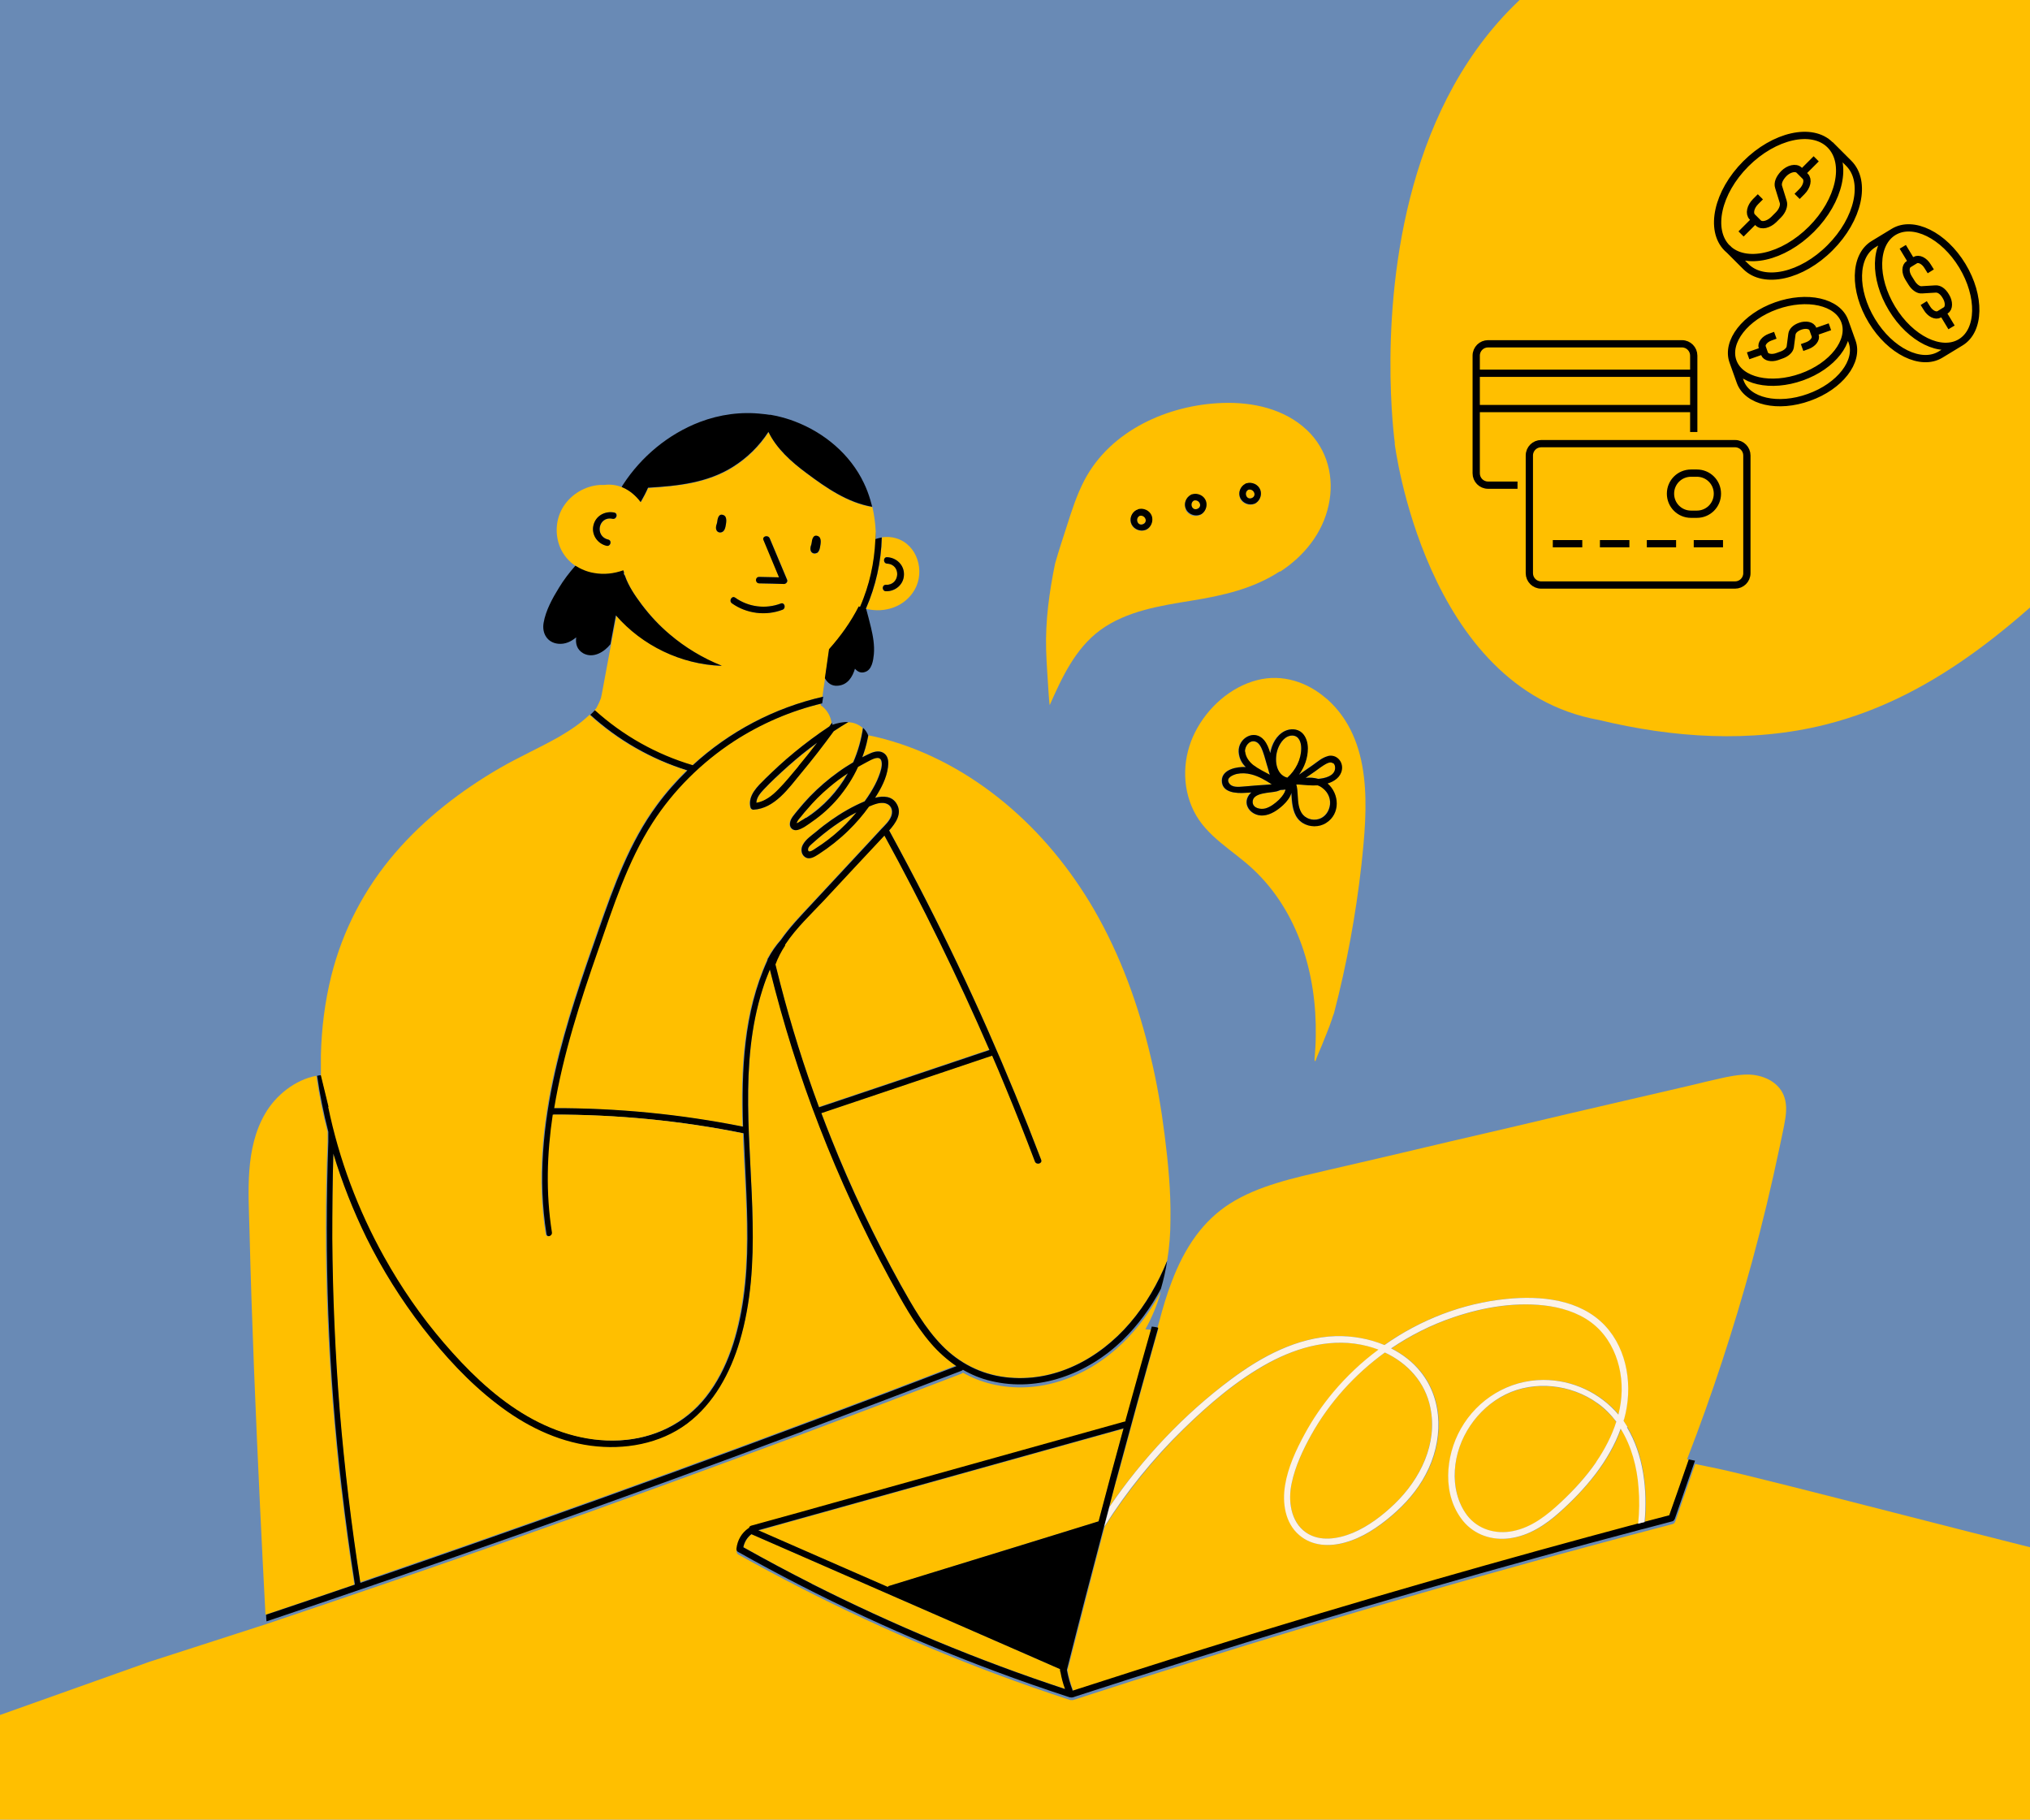 <?xml version="1.0" encoding="UTF-8"?>
<svg id="_레이어_1" data-name="레이어 1" xmlns="http://www.w3.org/2000/svg" xmlns:xlink="http://www.w3.org/1999/xlink" version="1.1" viewBox="0 0 978 876.5">
  <defs>
    <style>
      .cls-1 {
        fill: #fcf2e8;
      }

      .cls-1, .cls-2, .cls-3, .cls-4, .cls-5 {
        stroke-width: 0px;
      }

      .cls-2 {
        fill: #698ab5;
      }

      .cls-6 {
        clip-path: url(#clippath);
      }

      .cls-3, .cls-7 {
        fill: none;
      }

      .cls-4 {
        fill: #ffbf00;
      }

      .cls-5 {
        fill: #000;
      }

      .cls-7 {
        stroke: #000;
        stroke-miterlimit: 10;
        stroke-width: 3.5px;
      }
    </style>
    <clipPath id="clippath">
      <rect class="cls-3" x="0" y="0" width="978" height="876.5"/>
    </clipPath>
  </defs>
  <rect class="cls-2" width="978" height="876.5"/>
  <g class="cls-6">
    <path class="cls-4" d="M672,213.5s-36.9-260.7,196.7-260.7,74.6-4.4,120.1,20.3c0,0,0,0,0,0,120.2,65.3,113.9,196.4,25.3,285.2h0c-38.3,38.3-79.8,77.1-134.9,90.8-35.8,8.9-73.3,6.3-108.9-2.3h0c-84-15.1-98.4-133.3-98.4-133.3"/>
    <path class="cls-7" d="M834.9,174.1l3.5,9.8c3.4,9.5,18.2,12.9,33.1,7.5,14.9-5.3,24.2-17.3,20.8-26.8l-3.5-9.8M868,181.6c-14.9,5.3-29.7,2-33.1-7.5-3.4-9.5,5.9-21.5,20.8-26.8,14.9-5.3,29.7-2,33.1,7.5,3.4,9.5-5.9,21.5-20.8,26.8ZM849.6,168.8l-7.4,2.6M874.2,160l7.4-2.6M855.3,161.5l-2.5.9c-2.7,1-4.4,3.2-3.8,4.9l1.1,3.1c.6,1.7,3.3,2.3,6,1.4l2.5-.9c2.1-.8,3.7-2.3,3.9-3.8l.8-6.1c.2-1.5,1.5-3,4.1-3.9,2.6-.9,5.4-.4,6,1.4l1.1,3.1c.6,1.7-1.1,3.9-3.8,4.9l-2.5.9M912.3,111.7l-9.7,5.9c-9.4,5.7-9.7,22.2-.8,36.9,8.9,14.7,23.7,22,33.1,16.3l9.7-5.9M911.5,148.6c-8.9-14.7-8.6-31.2.8-36.9,9.4-5.7,24.2,1.6,33.1,16.3,8.9,14.7,8.6,31.2-.8,36.9-9.4,5.7-24.2-1.6-33.1-16.3ZM921.1,126.2l-4.4-7.3M935.8,150.4l4.4,7.3M930.2,130.7l-1.5-2.4c-1.6-2.7-4.3-4-6-3l-3.1,1.9c-1.7,1-1.8,4-.1,6.7l1.5,2.4c1.3,2.1,3.3,3.5,4.9,3.3l6.6-.4c1.7-.1,3.5,1,5,3.6,1.6,2.6,1.6,5.7-.1,6.7l-3.1,1.9c-1.7,1-4.4-.3-6-3l-1.5-2.4M832.1,119.4l9,9c8.7,8.7,26.9,4.7,40.6-9.1,13.7-13.7,17.7-31.9,9-40.6l-9-9M872.7,110.4c-13.7,13.7-31.9,17.8-40.6,9.1-8.7-8.7-4.7-26.9,9-40.6s31.9-17.8,40.6-9.1c8.7,8.7,4.7,26.9-9,40.6ZM845.6,105.9l-6.8,6.8M868.2,83.3l6.8-6.8M848.1,94.8l-2.3,2.3c-2.5,2.5-3.2,5.8-1.6,7.4l2.9,2.9c1.6,1.6,4.9.8,7.4-1.6l2.3-2.3c1.9-1.9,2.9-4.5,2.3-6.3l-2.2-7.1c-.6-1.8.2-4.1,2.5-6.5,2.4-2.4,5.8-3.2,7.4-1.6l2.9,2.9c1.6,1.6.9,4.9-1.6,7.4l-2.3,2.3M827.4,237.8c0,5.5-4.4,9.9-9.9,9.9h-2.8c-5.5,0-9.9-4.4-9.9-9.9s4.4-9.9,9.9-9.9h2.8c5.5,0,9.9,4.4,9.9,9.9ZM816,261.9h14.1M793.4,261.9h14.1M770.8,261.9h14.2M748.1,261.9h14.2M742.5,213.7c-3.1,0-5.7,2.5-5.7,5.7v56.7c0,3.1,2.5,5.7,5.7,5.7h93.4c3.1,0,5.7-2.5,5.7-5.7v-56.7c0-3.1-2.5-5.7-5.7-5.7h-93.4ZM816,196.8h-104.7M816,179.8h-104.7M816,208.1v-36.8c0-3.1-2.5-5.7-5.7-5.7h-93.4c-3.1,0-5.7,2.5-5.7,5.7v56.7c0,3.1,2.5,5.7,5.7,5.7h14.2"/>
    <path class="cls-4" d="M426.8,281.7c6.9.2,7.5-9.8.6-10.2-2-.1-2-3.2,0-3.1,4.5.3,8.3,3.8,8.1,8.5-.2,4.7-4.2,8.1-8.7,7.9-2,0-2-3.2,0-3.1M417.2,293.3c0,0,.1,0,.2,0,8.8,2.1,18.5-.9,23.3-9.3,5-8.9,1.3-21.6-8.9-24.7-2.2-.7-4.6-.8-6.9-.5-.3,11.8-2.9,23.4-7.6,34.2,0,0,0,.2-.1.2"/>
    <path class="cls-4" d="M373.6,374.7c-1.9,1.8-3.8,3.7-5.6,5.6-1.7,1.8-3.5,4-3.6,6.5,4.2-.7,7.6-3.5,10.5-6.4,3.5-3.5,6.6-7.4,9.8-11.2,3.1-3.7,6.1-7.5,9-11.3-2.5,1.8-4.9,3.7-7.3,5.6-4.4,3.6-8.7,7.3-12.8,11.3"/>
    <path class="cls-4" d="M415.4,364.7c1.3-.7,2.6-1.3,3.9-1.9,2.2-1,4.9-1.5,6.9.2,1.8,1.6,1.9,4.2,1.6,6.5-.7,5.3-3.3,10.2-6.2,14.7,4-1,8.2-.9,10.5,3.1,2.6,4.6-.6,9.1-3.7,12.6,0,0,0,0,0,.1,6.1,11.2,12.1,22.5,17.9,33.9,20.7,40.5,39.1,82.2,55.3,124.7.7,1.9-2.3,2.7-3,.8-4.5-11.9-9.2-23.8-14.1-35.6-2.1-5.1-4.3-10.3-6.5-15.4-27.4,9.2-54.9,18.5-82.3,27.7,1.5,4.1,3.1,8.1,4.7,12.1,9.7,24.2,20.9,47.8,33.5,70.6,5.7,10.3,11.6,20.9,20,29.3,8.2,8.4,18.7,13.7,30.4,15.2,23.4,2.9,45.1-8.7,60.1-26.1,7.7-8.9,13.4-19.1,17.9-29.9,1.1-6.6,1.6-13.3,1.6-20,.2-13.5-1.1-27.1-2.8-40.5-1.6-12.6-3.7-25.2-6.7-37.6-5.8-24.8-14.6-49.1-27.4-71.2-11.3-19.4-25.7-37-43.1-51.4-16.9-14-36.6-24.9-57.8-30.6-2.5-.7-5.1-1.3-7.7-1.8,0,0,0,0,0-.1,0,.5-.2,1-.3,1.5-.6,3.1-1.5,6.1-2.6,9"/>
    <path class="cls-4" d="M365.3,737.2c10.2,4.5,20.4,8.9,30.6,13.4l31.8,13.9c.2-.2.4-.4.7-.5,7.5-2.3,14.9-4.6,22.4-6.9,26.2-8.1,52.3-16.2,78.5-24.2,4-14.9,8-29.8,12-44.7-12.6,3.5-25.1,7-37.7,10.5-46.1,12.9-92.2,25.7-138.3,38.6"/>
    <path class="cls-4" d="M510.8,804.4c0-.1,0-.3,0-.4-10.7-4.7-21.4-9.3-32-14-38.9-17-77.8-34-116.7-51-2,1.5-3.5,3.8-3.9,6.3,10.9,6.1,21.9,12,33,17.6,39.4,19.9,80.2,36.9,122.1,50.7-1-2.7-1.7-5.4-2.2-8.2-.2-.3-.2-.6-.2-1"/>
    <path class="cls-4" d="M314.1,396.3c-12,18.8-18.9,40.4-26.2,61.3-8.6,24.7-16.9,50.2-21.2,76.2,30.5,0,61.1,3,91,8.9-.9-27.3.3-54.8,11.7-80,0-.1,0-.2.1-.4,0,0,0-.2.1-.3,0,0,0,0,0-.1,0-.1.1-.2.2-.3,1.7-3.2,3.8-6.2,6.2-8.9,0,0,0,0,0,0,4.2-6.1,9.4-11.5,14.4-16.8,9.3-10,18.5-19.9,27.8-29.9,2-2.2,4.1-4.4,6.1-6.6,1.8-1.9,4-3.9,4.9-6.4,1-2.7,0-5.4-3-6.1-2.6-.6-5.4.6-7.7,1.6-3,4.1-6.3,8-10,11.6-4.3,4.2-9.1,8-14.2,11.3-2,1.3-4.5,3-6.8,1.3-1.8-1.4-1.9-4-.8-5.9,1.4-2.5,4.3-4.4,6.5-6.3,2.3-1.9,4.6-3.7,7-5.4,5.1-3.6,10.5-6.7,16.2-9.1,1-1.4,2-2.8,2.9-4.3,1.5-2.4,2.9-5,3.9-7.7.8-2.1,1.9-5.1,1.3-7.4-.8-3.2-5-.5-6.9.4-1.5.7-3,1.5-4.4,2.4-2.6,5.5-5.9,10.6-9.8,15.3-3.6,4.2-7.7,7.9-12.2,11-2.1,1.4-4.7,3.5-7.2,4.1-2.1.5-3.8-.9-3.6-3.1.2-2.4,2.3-4.5,3.7-6.3,1.9-2.4,3.9-4.7,6-6.8,4.1-4.3,8.7-8.2,13.6-11.7,2.3-1.6,4.7-3.2,7.2-4.7,2.3-5.3,3.9-10.9,4.7-16.6-1.3-1.1-2.9-2-4.6-2.4-.8-.2-1.7-.3-2.5-.3-2.4,1.4-4.7,2.9-7,4.4-5,6.9-10.3,13.7-15.8,20.3-5.9,7.1-12.7,16.9-22.8,17.5-.7,0-1.3-.5-1.5-1.1-1.4-5.8,3.5-10.2,7.2-13.9,4.4-4.3,9-8.5,13.7-12.4,5.4-4.5,11.1-8.7,17-12.6.4-.6.9-1.2,1.3-1.8,0-.4-.1-.9-.2-1.3-.7-2.9-2.5-5.6-5-7.3,0-.2,0-.5.1-.7-15,3.5-29.4,9.8-42.4,18.2-15.6,10.2-29.2,23.6-39.3,39.3"/>
    <path class="cls-4" d="M769.5,675.9c-12.6-9-30.2-11-44.2-4.1-13.8,6.7-23.6,21.2-24.4,36.6-.4,7.5,1.3,15.5,5.9,21.6,5.3,6.9,13.8,9.3,22.1,7.6,9.1-1.8,16.6-7.6,23.1-13.9,6.2-5.9,12.1-12.3,17-19.3,4.1-6,7.6-12.6,9.7-19.4-2.5-3.4-5.6-6.5-9.2-9"/>
    <path class="cls-4" d="M537.8,713c-1.2,4.3-2.3,8.6-3.4,12.9,16.1-23.5,35.9-44.5,58.6-61.5,14.6-10.9,31.8-20.2,50.4-20.8,7.9-.2,16.1,1.2,23.5,4.3,17.3-12.2,37.6-20.1,58.7-22.2,16.5-1.7,35.6.1,47.6,12.9,11,11.8,13.4,29.8,9.2,44.9,0,.3-.2.6-.3.9.7,1,1.3,1.9,1.9,3,8.1,13.6,9.8,30.2,8.5,45.7,3.9-1,7.9-2.1,11.8-3.1,3.1-9,6.2-17.9,9.4-26.9-.3,0-.6-.1-.9-.2,12.1-31.2,22.5-63,31.3-95.2,5-18.3,9.4-36.7,13.3-55.3.9-4.5,2-9,2.7-13.5.6-3.8.7-7.8-.8-11.4-2.8-6.7-10.3-9.8-17.1-9.9-4.6,0-9.2.9-13.6,1.9-4.8,1.1-9.6,2.2-14.4,3.4-9.6,2.2-19.2,4.5-28.9,6.7-19.4,4.5-38.8,9-58.1,13.6-19.4,4.5-38.8,9-58.1,13.6-9.6,2.2-19.2,4.5-28.9,6.7-8.4,2-16.9,3.8-25.2,6.4-7.8,2.4-15.6,5.5-22.5,9.9-6.4,4.1-11.8,9.3-16.3,15.4-5,6.8-8.7,14.3-11.7,22.2-2.4,6.2-4.3,12.7-6,19.1-.3,1.1-.6,2.2-.9,3.2l.5.2c-6.9,24.4-13.6,48.8-20.2,73.2"/>
    <path class="cls-4" d="M631.7,691.2c-4,7.2-7.7,15.1-9.4,23.2-1.8,8.3-.6,18.5,6.9,23.8,6.7,4.7,15.4,3.2,22.5.2,7.6-3.2,14.4-8.4,20.3-14.1,12.3-11.9,20.6-28.9,17.1-46.3-2.5-12.3-11.1-21.4-21.9-26.5-14.5,10.5-26.8,24-35.5,39.7"/>
    <path class="cls-4" d="M789.6,716.6c-.8-9.9-3.4-20-8.6-28.4-5.6,15.7-17.1,29.1-29.3,40.1-6.9,6.2-14.9,11.5-24.3,12.7-8.4,1-16.8-1.6-22.2-8.2-10.4-12.5-8.9-31.2-1.2-44.6,8.2-14.4,23.2-23.6,39.8-23.5,14,0,27.2,6.2,36.1,16.7,1.8-7.5,2.1-15.4.3-23.2-1.8-7.4-5.4-14.2-11.1-19.3-6.1-5.5-14.1-8.4-22.1-9.7-15.4-2.4-31.9.4-46.5,5.3-10.6,3.6-20.8,8.7-30.1,15,5.4,2.8,10.3,6.5,14.2,11.3,11.3,14.1,10.7,33.9,2.5,49.3-4.1,7.7-9.9,14.4-16.5,20-6.6,5.6-14,10.6-22.4,12.9-7.5,2.1-15.9,1.8-22-3.5-6.8-5.9-8.3-15.6-6.9-24,1.4-8.7,5.3-17.1,9.5-24.8,3.9-7.2,8.5-13.9,13.8-20.2,6.4-7.6,13.7-14.5,21.7-20.4-1.7-.7-3.5-1.2-5.4-1.7-16.3-4.2-32.9.1-47.4,8-15.3,8.3-28.9,19.9-41.2,32-14.5,14.2-27.2,30-38.1,47-6.1,23-12,46.1-17.9,69.2.6,3.3,1.5,6.5,2.7,9.7,0,.1,0,.2,0,.3,20.8-6.8,41.7-13.4,62.5-19.9,37.4-11.7,74.9-22.9,112.5-33.7,32.5-9.3,65-18.3,97.6-27,.5-5.8.6-11.6.2-17.4"/>
    <path class="cls-4" d="M389.3,409.4c.2,1.9,3.2-.4,3.9-.9,1.9-1.2,3.8-2.6,5.6-3.9,4.1-3.1,7.8-6.6,11.3-10.4.9-.9,1.7-1.9,2.5-2.9-7.5,3.9-14.4,8.9-20.7,14.5-.9.8-2.8,2.1-2.6,3.6"/>
    <path class="cls-4" d="M375.9,473.9c5.2,20.1,11.4,39.8,18.6,59.3,27.4-9.2,54.8-18.4,82.1-27.6-15.3-35.2-32.2-69.7-50.6-103.3-9.7,10.4-19.4,20.9-29.2,31.3-6.2,6.6-13.2,13.3-18.4,20.9,0,.1-.1.3-.3.4,0,0,0,0,0,0-1.9,2.9-3.5,6-4.7,9.2,0,0,0,0,0,0,.8,3.2,1.6,6.4,2.4,9.5"/>
    <path class="cls-4" d="M816.8,704.9c-3.2,9.2-6.4,18.4-9.6,27.7,0,.2-.2.4-.3.6-.1.4-.5.7-1,.9-4.5,1.2-9.1,2.4-13.6,3.6-1,.3-2.1.6-3.1.8-15.8,4.2-31.6,8.5-47.4,12.8-37.7,10.4-75.3,21.3-112.8,32.5-37.5,11.3-74.8,23-112,35.1-.4.1-.7,0-1,0-.1,0-.3,0-.4,0-12.2-4-24.3-8.2-36.3-12.7-42.6-16-83.9-35.2-123.6-57.4-.5-.3-.7-.7-.8-1.2,0,0,0,0,0,0h0c0-.1,0-.2,0-.3.5-4,2.5-7.4,5.8-9.8,0,0,.1,0,.2-.1,0-.5.4-1,1.1-1.2,13.2-3.7,26.4-7.4,39.6-11,46.9-13.1,93.9-26.2,140.8-39.3,2.2-8,4.4-16.1,6.7-24.1,2-7.1,4-14.2,6-21.2-1.1-.1-2.2-.2-3.3-.3,3.2-5.7,5.7-11.8,7.5-18.1-4.9,9.1-10.9,17.5-18.5,24.8-16.7,16.2-40.2,25.3-63.4,19.6-4.8-1.2-9.3-3-13.5-5.4-.2.2-.4.4-.7.5-25.5,9.8-51.1,19.5-76.7,29.1-45.6,17-91.4,33.7-137.3,49.9-40.3,14.2-80.7,28.1-121.2,41.7l-56.1,18.1-94.1,33.5v54.8H1008v-136.3c-21.5-4.4-159.5-40.8-181.1-45.2-3.4-.7-6.8-1.4-10.2-2.1"/>
    <path class="cls-4" d="M164.3,717.1c-3.2-27.9-5.4-55.8-6.5-83.9-1.1-27.7-1.1-55.5,0-83.2,0-1.4,0-2.9,0-4.3,0-.2,0-.3,0-.5-2.3-8.9-4.1-17.9-5.4-27-10.2,1.9-19.6,9.4-24.7,18.3-9.7,16.7-8,37.6-7.5,56.1,1.1,44.5,3,89,5.1,133.5.8,17.2,1.7,34.5,2.6,51.7,14.3-4.8,28.6-9.6,42.8-14.5-2.4-15.4-4.6-30.8-6.3-46.2"/>
    <path class="cls-4" d="M460.8,657.9c-4.6-3-8.7-6.7-12.3-11-8.1-9.4-14-20.4-19.9-31.2-12.8-23.6-24.1-48-33.8-73.1-9.6-24.7-17.5-50.1-23.9-75.8-1.3,3.1-2.5,6.3-3.5,9.5-11.5,36.3-5.4,75-4.8,112.3.3,19.2-.7,38.7-6.2,57.2-4.5,15.2-12.4,30-25.3,39.7-13.1,9.9-30.3,12.8-46.4,10.7-16.7-2.2-32-9.9-45.2-20.1-13.6-10.4-25.4-23.2-35.8-36.7-10.4-13.5-19.5-28-27.1-43.3-6.5-13.1-11.8-26.7-16-40.6-.4,13.6-.6,27.2-.6,40.8.1,27.8,1.3,55.6,3.6,83.2,2.2,27.7,5.5,55.2,9.9,82.6,4.7-1.6,9.5-3.2,14.2-4.9,46.1-15.9,92-32.1,137.7-48.8,45.3-16.5,90.4-33.4,135.3-50.7"/>
    <path class="cls-4" d="M388.7,389.9c-.9,1-1.7,2.1-2.6,3.1-.7.9-1.8,2-2.2,3-.3.7-.5.6.1.4.5-.1,1.2-.6,1.6-.9.9-.5,1.8-1.1,2.6-1.6,8.3-5.4,15.2-12.9,20.1-21.5-3.2,2.1-6.3,4.4-9.2,6.9-3.8,3.2-7.3,6.7-10.5,10.5"/>
    <path class="cls-4" d="M345.3,255.6c-.5-.8-.4-1.7-.2-2.6.1-.5.2-1,.4-1.4.2-1.9.8-4.4,3-3.5,2.1.8,1.3,4,1,5.7-.2,1-.5,2-1.5,2.5-.9.5-2.1.2-2.7-.6M354.2,287.9c6.4,4.6,14.6,5.6,22,2.8,1.9-.7,2.7,2.3.8,3-8.1,3-17.3,1.8-24.4-3.1-1.6-1.1,0-3.8,1.6-2.7M365.8,277.9c3.2,0,6.4.2,9.6.2-2.5-6-5-12-7.5-18-.8-1.8,2.2-2.6,3-.8l8.4,20c.4.9-.6,2-1.5,2-4,0-8-.2-11.9-.3-2,0-2-3.1,0-3.1M295.2,249.9c-6.8-1.4-8.8,8.5-2.1,10,1.9.5,1.1,3.4-.8,3-4.4-1.1-7.4-5.4-6.3-9.9,1.1-4.6,5.6-7,10.1-6.1,1.9.4,1.1,3.4-.8,3M390.6,263.2c.1-.5.2-1,.4-1.4.2-1.9.8-4.4,3-3.5,2.1.8,1.3,4,1,5.7-.2,1-.5,2-1.5,2.5-.9.5-2.1.2-2.7-.6-.5-.8-.4-1.7-.2-2.6M333.4,368.7c17.6-16.2,39.4-27.7,62.8-33,.4-3,.8-5.9,1.3-8.9.7-4.7,1.3-9.4,2-14,5.6-6.2,10.5-13.1,14.3-20.6.2,0,.4.1.6.2.6-1.4,1.2-2.8,1.7-4.2,3.9-10.3,5.9-21.2,5.8-32.2-.2-3.9-.7-7.9-1.6-11.7-11.8-2-22.1-9.1-31.6-16.2-7.3-5.4-14.5-11.8-18.4-19.9-4.4,6.8-10.3,12.6-17.2,16.9-12.3,7.7-26.7,9.1-40.8,10-1.1,2.3-2.2,4.6-3.5,6.8-2.2-2.9-4.9-5.4-8.4-6.9-.2,0-.4-.2-.7-.3-2.7-1.1-5.7-1.5-8.6-1.1-.7,0-1.5,0-2.2,0-7,.5-13.6,4.4-17.4,10.3-3.8,5.9-4.3,13.5-1.6,19.9,1.6,3.7,4.2,6.7,7.5,8.9,2.7,1.8,5.7,3,9,3.5,4.8.8,9.6.2,14.1-1.3,0,.4.2.8.3,1.1,0,.2,0,.4-.1.6.2.3.4.5.5.8,1.7,5.1,4.9,9.8,8.2,14.1,4,5.2,8.4,10,13.5,14.3,7.5,6.3,15.9,11.4,24.9,15-19.4-.7-38-9.7-50.8-24.3-.9,4.6-1.7,9.3-2.6,13.9,0,.5-.2,1-.3,1.5-1.3,7-2.6,14-3.9,21-.2,1.1-.4,2.2-.7,3.4-.6,1.7-1.4,3.3-2.2,4.8-.3.4-.7.8-1,1.1,13.5,12.2,29.7,21.4,47.2,26.5,0,0,0,0,0,0"/>
    <path class="cls-5" d="M308.7,241.7c1.3-2.2,2.5-4.5,3.5-6.8,14.2-.8,28.5-2.3,40.8-10,6.9-4.3,12.8-10.1,17.2-16.9,3.9,8.1,11.1,14.5,18.4,19.9,9.5,7.1,19.8,14.2,31.6,16.2-.3-1.1-.6-2.2-.9-3.3-.8-2.7-1.8-5.4-3.1-8.1-6.6-13.9-19.1-24.3-33.3-29.7-2.8-1.1-5.7-1.9-8.6-2.6-1-.2-2.1-.4-3.1-.6-.2,0-.4,0-.6,0-1.1-.2-2.1-.3-3.2-.4-10.2-1.2-20.6.2-30.3,3.9-15.1,5.8-28.1,16.6-36.9,30.1-.3.4-.5.8-.7,1.2.2,0,.4.2.7.3,3.4,1.5,6.2,4,8.4,6.9"/>
    <path class="cls-5" d="M414.3,292.3c-.2,0-.4-.1-.6-.2-3.8,7.5-8.7,14.3-14.3,20.6-.7,4.7-1.3,9.4-2,14,1.3,2.3,3.3,3.9,6.3,3.6,4.7-.4,7-4.2,8.2-8.2,1.2,1.4,2.8,2.3,4.8,1.6,3.4-1,4-5.6,4.3-8.5.4-4.4-.4-8.8-1.4-13-.7-3-1.5-5.9-2.3-8.9,0,0-.1,0-.2,0,0,0,0-.2.1-.2,4.7-10.8,7.3-22.4,7.6-34.2-1,.2-2,.4-3,.8,0-1.2,0-2.4,0-3.7,0,11-1.9,22-5.8,32.2-.5,1.4-1.1,2.8-1.7,4.2"/>
    <path class="cls-5" d="M296,246.9c-4.5-.9-9,1.5-10.1,6.1-1.1,4.5,1.9,8.9,6.3,9.9,1.9.5,2.8-2.5.8-3-6.7-1.6-4.7-11.5,2.1-10,1.9.4,2.8-2.6.8-3"/>
    <path class="cls-5" d="M426.8,284.8c4.6.1,8.6-3.3,8.7-7.9.2-4.7-3.6-8.3-8.1-8.5-2-.1-2,3,0,3.1,6.9.4,6.2,10.5-.6,10.2-2,0-2,3,0,3.1"/>
    <path class="cls-5" d="M384.7,369.1c-3.2,3.8-6.3,7.7-9.8,11.2-2.9,3-6.4,5.7-10.5,6.4,0-2.5,1.9-4.7,3.6-6.5,1.8-1.9,3.7-3.8,5.6-5.6,4.1-3.9,8.4-7.7,12.8-11.3,2.4-1.9,4.8-3.8,7.3-5.6-2.9,3.8-5.9,7.6-9,11.3M382.5,362.6c-4.8,3.9-9.3,8.1-13.7,12.4-3.7,3.7-8.6,8.1-7.2,13.9.1.6.8,1.2,1.5,1.1,10.2-.6,16.9-10.4,22.8-17.5,5.5-6.6,10.7-13.3,15.8-20.3,2.3-1.5,4.6-3,7-4.4-2.6-.1-5.2.5-7.7,1.3,0-.3,0-.7-.1-1-.4.6-.9,1.2-1.3,1.8-5.9,3.9-11.5,8.1-17,12.6"/>
    <path class="cls-5" d="M529.3,732.8c-26.2,8.1-52.3,16.2-78.5,24.2-7.5,2.3-14.9,4.6-22.4,6.9-.3,0-.5.3-.7.5l-31.8-13.9c-10.2-4.5-20.4-8.9-30.6-13.4,46.1-12.9,92.2-25.7,138.3-38.6,12.6-3.5,25.1-7,37.7-10.5-4.1,14.9-8.1,29.8-12,44.7M391.1,762.9c-11.1-5.6-22.1-11.5-33-17.6.5-2.5,1.9-4.8,3.9-6.3,38.9,17,77.8,34,116.7,51,10.7,4.7,21.4,9.3,32,14,0,.1,0,.3,0,.4,0,.4,0,.7.2,1,.5,2.8,1.2,5.5,2.2,8.2-41.9-13.8-82.7-30.8-122.1-50.7M542.3,684.6c-46.9,13.1-93.9,26.2-140.8,39.3-13.2,3.7-26.4,7.4-39.6,11-.7.2-1,.7-1.1,1.2,0,0-.1,0-.2,0-3.3,2.3-5.3,5.7-5.8,9.8,0,0,0,.2,0,.3h0c0,0,0,0,0,.1,0,.4.2.9.7,1.2,39.7,22.3,81,41.5,123.6,57.4,12,4.5,24.1,8.7,36.3,12.7.2,0,.3,0,.4,0,.3.1.6.1,1,0,37.2-12.1,74.6-23.8,112-35.1,37.5-11.3,75.1-22.1,112.8-32.5,15.8-4.4,31.6-8.6,47.4-12.8,1-.3,2.1-.6,3.1-.8,4.5-1.2,9.1-2.4,13.6-3.6.5-.1.8-.5,1-.9.1-.2.3-.3.3-.6,3.2-9.2,6.4-18.4,9.6-27.7-1-.2-2-.4-3-.6-3.1,9-6.2,17.9-9.4,26.9-3.9,1-7.9,2.1-11.8,3.1-1,.3-2.1.6-3.1.8-32.6,8.7-65.2,17.7-97.6,27-37.6,10.8-75.1,22-112.5,33.7-20.9,6.5-41.7,13.2-62.5,19.9,0,0,0-.2,0-.3-1.2-3.1-2.1-6.4-2.7-9.7,5.8-23.1,11.8-46.1,17.9-69.2.8-3.2,1.7-6.3,2.5-9.5,1.1-4.3,2.3-8.6,3.4-12.9,6.6-24.5,13.3-48.9,20.2-73.2l-.5-.2c-.9-.2-1.7-.3-2.6-.4-2,7.1-4,14.2-6,21.2-2.2,8-4.5,16.1-6.7,24.1"/>
    <path class="cls-5" d="M154.4,509.5c0,2.8,0,5.6,0,8.4v-8.2c0,0,0-.2,0-.2"/>
    <path class="cls-5" d="M173.6,762.3c-4.3-27.4-7.6-55-9.9-82.6-2.2-27.7-3.4-55.5-3.6-83.2,0-13.6.1-27.2.5-40.8,4.2,13.9,9.6,27.5,16,40.6,7.6,15.3,16.7,29.8,27.1,43.3,10.5,13.5,22.2,26.3,35.8,36.7,13.2,10.2,28.5,17.9,45.2,20.1,16,2.1,33.2-.8,46.4-10.7,12.9-9.7,20.8-24.5,25.3-39.7,5.5-18.5,6.6-38,6.2-57.2-.6-37.3-6.8-76,4.8-112.3,1-3.2,2.2-6.4,3.5-9.5,6.4,25.8,14.3,51.1,23.9,75.8,9.7,25,21,49.5,33.8,73.1,5.9,10.8,11.8,21.8,19.9,31.2,3.6,4.2,7.8,7.9,12.3,11-45,17.3-90.1,34.2-135.3,50.7-45.8,16.7-91.7,32.9-137.7,48.8-4.7,1.6-9.5,3.2-14.2,4.9M378.2,455.1s0,0,0,0c.1-.1.2-.3.3-.4,5.1-7.7,12.2-14.3,18.4-20.9,9.7-10.4,19.4-20.9,29.2-31.3,18.4,33.6,35.3,68.1,50.6,103.3-27.4,9.2-54.8,18.4-82.1,27.6-7.2-19.4-13.4-39.2-18.6-59.3-.8-3.2-1.6-6.3-2.4-9.5,0,0,0,0,0,0,1.2-3.3,2.8-6.3,4.7-9.2M410.1,394.2c-3.4,3.8-7.2,7.3-11.3,10.4-1.8,1.4-3.7,2.7-5.6,3.9-.8.5-3.7,2.8-3.9.9-.2-1.5,1.7-2.7,2.6-3.6,6.3-5.6,13.2-10.7,20.7-14.5-.8,1-1.6,1.9-2.5,2.9M388.3,393.9c-.9.6-1.7,1.1-2.6,1.6-.4.3-1.1.8-1.6.9-.7.1-.4.3-.1-.4.4-1.1,1.5-2.1,2.2-3,.8-1.1,1.7-2.1,2.6-3.1,3.2-3.8,6.7-7.3,10.5-10.5,2.9-2.5,6-4.8,9.2-6.9-4.8,8.6-11.7,16.1-20.1,21.5M386.5,689.4c25.6-9.6,51.2-19.3,76.7-29.1.3-.1.5-.3.7-.5,4.2,2.4,8.7,4.3,13.5,5.4,23.1,5.6,46.7-3.5,63.4-19.6,7.5-7.3,13.6-15.7,18.5-24.8,1.3-4.4,2.3-8.9,3-13.4-4.4,10.8-10.2,20.9-17.9,29.9-14.9,17.4-36.7,29-60.1,26.1-11.7-1.4-22.2-6.8-30.4-15.2-8.3-8.5-14.2-19-20-29.3-12.6-22.8-23.9-46.4-33.5-70.6-1.6-4-3.2-8.1-4.7-12.1,27.4-9.2,54.9-18.5,82.3-27.7,2.2,5.1,4.4,10.2,6.5,15.4,4.9,11.8,9.6,23.7,14.1,35.6.7,1.8,3.7,1,3-.8-16.2-42.5-34.6-84.2-55.3-124.7-5.8-11.4-11.8-22.7-17.9-33.9,0,0,0,0,0-.1,3.1-3.5,6.3-8,3.7-12.6-2.2-4-6.5-4.1-10.5-3.1,2.9-4.5,5.5-9.4,6.2-14.7.3-2.2.3-4.9-1.6-6.5-2-1.7-4.7-1.2-6.9-.2-1.3.6-2.6,1.2-3.9,1.9,1.1-2.9,2-6,2.6-9,.1-.5.2-1,.3-1.5-.5-1.4-1.4-2.7-2.5-3.7-.8,5.7-2.4,11.3-4.7,16.6-2.5,1.5-4.9,3-7.2,4.7-4.9,3.5-9.4,7.4-13.6,11.7-2.1,2.2-4.1,4.5-6,6.8-1.4,1.8-3.6,3.9-3.7,6.3-.2,2.1,1.6,3.6,3.6,3.1,2.5-.6,5.1-2.6,7.2-4.1,4.5-3.1,8.6-6.8,12.2-11,3.9-4.6,7.3-9.8,9.8-15.3,1.4-.8,2.9-1.6,4.4-2.4,1.8-.9,6-3.6,6.9-.4.6,2.3-.5,5.3-1.3,7.4-1,2.7-2.4,5.2-3.9,7.7-.9,1.5-1.9,2.9-2.9,4.3-5.7,2.4-11.1,5.5-16.2,9.1-2.4,1.7-4.8,3.5-7,5.4-2.2,1.8-5.1,3.7-6.5,6.3-1.1,1.9-1,4.5.8,5.9,2.2,1.7,4.8,0,6.8-1.3,5.1-3.3,9.9-7.1,14.2-11.3,3.7-3.6,7-7.4,10-11.6,2.4-1,5.2-2.2,7.8-1.6,2.9.7,3.9,3.4,3,6.1-.9,2.5-3.1,4.5-4.9,6.4-2,2.2-4.1,4.4-6.1,6.6-9.3,10-18.5,19.9-27.8,29.9-5,5.4-10.2,10.8-14.4,16.8,0,0,0,0,0,0-2.4,2.7-4.5,5.7-6.2,8.9,0,0-.1.2-.2.3,0,0,0,0,0,.1,0,0,0,.2-.1.3,0,.1-.1.2-.1.4-11.4,25.2-12.5,52.7-11.7,80-30-6-60.5-9-91-8.9,4.3-26,12.6-51.6,21.2-76.2,7.3-20.9,14.1-42.5,26.2-61.3,10.1-15.7,23.7-29.1,39.3-39.3,13-8.4,27.3-14.6,42.4-18.2.2-1.1.3-2.2.5-3.2-23.4,5.3-45.2,16.8-62.8,33,0,0,0,0,0,0-17.6-5.2-33.7-14.3-47.2-26.5-.7.8-1.4,1.5-2.2,2.2,13.4,12.2,29.5,21.4,46.8,26.8-5.3,5.2-10.2,10.7-14.6,16.7-13.2,17.9-20.7,38.9-28,59.7-7.9,22.6-15.8,45.2-21.1,68.6-5.8,25.7-8.4,52.2-4.2,78.3.3,2,3.3,1.1,3-.8-3.1-19-2.5-37.9.4-56.7,30.8,0,61.5,2.9,91.6,9,.3,7.4.7,14.7,1,22,.9,19.2,1.6,38.5-1.1,57.6-2.4,16.7-7.4,33.9-17.9,47.3-10.2,13-25.2,20.1-41.6,21-16.7.8-32.8-4.5-46.9-13.2-14.4-8.9-26.6-21-37.6-33.8-10.9-12.7-20.5-26.6-28.7-41.3-12.6-22.6-21.7-47.1-27-72.4h0s-3.7-15.2-3.7-15.2c-.7,0-1.3.2-2,.3,1.3,9.1,3.1,18.1,5.4,27,0,.1,0,.3,0,.5,0,1.4,0,2.9,0,4.3-1,27.7-1,55.5,0,83.2,1.1,28,3.2,56,6.5,83.9,1.8,15.4,3.9,30.9,6.3,46.2-14.3,4.9-28.5,9.7-42.8,14.5,0,1.1.1,2.1.2,3.2,40.5-13.6,80.9-27.5,121.2-41.7,45.9-16.2,91.7-32.8,137.3-49.9"/>
    <path class="cls-4" d="M158.1,533.1c5.2,25.3,14.4,49.8,27,72.4,8.2,14.7,17.7,28.5,28.7,41.3,11,12.8,23.2,24.9,37.6,33.8,14.1,8.7,30.2,14.1,46.9,13.2,16.4-.8,31.4-8,41.6-21,10.6-13.4,15.5-30.6,17.9-47.3,2.8-19.1,2.1-38.4,1.1-57.6-.4-7.3-.8-14.6-1-22-30.1-6.1-60.9-9.1-91.6-9-2.8,18.7-3.4,37.7-.4,56.7.3,1.9-2.7,2.8-3,.8-4.2-26.1-1.6-52.6,4.2-78.3,5.3-23.3,13.2-46,21.1-68.6,7.3-20.8,14.8-41.8,28-59.7,4.4-6,9.3-11.6,14.6-16.7-17.4-5.4-33.4-14.6-46.8-26.8-4.4,4.3-9.7,7.7-15,10.8-9.2,5.2-18.9,9.5-28.1,14.8-18.8,10.9-36.3,24.4-50.5,40.9-14.8,17.2-25.3,37.3-30.8,59.3-3.1,12.5-4.7,25.3-5,38.2h0s0,.2,0,.2c0,.4,0,.7,0,1.1,0,0,0,.2,0,.2v8.2s3.7,15.2,3.7,15.2h0Z"/>
    <path class="cls-5" d="M347.6,320.6c-9-3.6-17.5-8.7-24.9-15-5-4.2-9.5-9-13.5-14.3-3.2-4.3-6.4-8.9-8.2-14.1-.2-.3-.4-.5-.5-.8,0-.2,0-.4.1-.6-.1-.4-.2-.8-.3-1.1-4.5,1.6-9.3,2.2-14.1,1.3-3.2-.5-6.3-1.8-9-3.5-2.9,3.3-5.6,6.8-7.9,10.6-3.1,5-6.4,11-7.4,16.9-.9,5.1,1.8,9.6,7.1,10.1,3.4.3,6.2-1.1,8.6-3.1-.4,3,.3,5.9,3.4,7.7,4.8,2.6,10.1-.6,13.1-4.4.9-4.6,1.7-9.3,2.6-13.9,12.7,14.6,31.3,23.6,50.8,24.3"/>
    <path class="cls-5" d="M365.8,281c4,0,8,.2,11.9.3.9,0,1.9-1,1.5-2l-8.4-20c-.8-1.8-3.7-1-3,.8,2.5,6,5,12,7.5,18-3.2,0-6.4-.2-9.6-.2-2,0-2,3,0,3.1"/>
    <path class="cls-5" d="M393.5,266.4c.9-.5,1.3-1.5,1.5-2.5.3-1.7,1.1-4.9-1-5.7-2.3-.9-2.8,1.7-3,3.5-.1.5-.2,1-.4,1.4-.2.9-.3,1.8.2,2.6.6.9,1.7,1.1,2.7.6"/>
    <path class="cls-5" d="M349.5,253.8c.3-1.7,1.1-4.9-1-5.7-2.3-.9-2.8,1.7-3,3.5-.1.5-.2,1-.4,1.4-.2.9-.3,1.8.2,2.6.6.9,1.7,1.1,2.7.6.9-.5,1.3-1.5,1.5-2.5"/>
    <path class="cls-5" d="M352.6,290.6c7,5,16.3,6.2,24.4,3.1,1.8-.7,1-3.7-.8-3-7.4,2.8-15.6,1.7-22-2.8-1.6-1.2-3.2,1.5-1.6,2.7"/>
    <path class="cls-4" d="M549,248.4c-2.3,1.3-1,5.1,1.7,4,2.6-1.1.9-4.8-1.7-4"/>
    <path class="cls-4" d="M575.2,241.1c-2.3,1.3-1,5.1,1.7,4,2.6-1.1.9-4.8-1.7-4"/>
    <path class="cls-4" d="M571.3,245.4c-1.2-2.5,0-5.7,2.4-7,0,0,.2,0,.2,0,0,0,.2,0,.3-.1,2.6-.9,5.8.5,6.7,3.2.9,2.5-.4,5.6-2.9,6.7-2.5,1-5.6-.1-6.8-2.6M551.9,255.3c-2.5,1-5.6-.1-6.8-2.6-1.2-2.5,0-5.7,2.4-7,0,0,.2,0,.2,0,0,0,.2,0,.3-.1,2.6-.9,5.8.5,6.7,3.2.9,2.5-.4,5.6-2.9,6.7M600,233.1c0,0,.2,0,.2-.1,0,0,.2,0,.3-.1,2.6-.9,5.8.5,6.7,3.2.9,2.6-.4,5.6-2.9,6.7-2.5,1-5.6-.1-6.8-2.6-1.2-2.6,0-5.7,2.4-7M616.7,275.4c11.5-7.5,20.5-18.5,23.4-32.1,2.9-13.1-.5-26.7-10.4-36.1-10.9-10.3-26.2-13.6-40.7-13.1-26.2.9-54,13.2-66.6,37.3-3.7,7.1-6.1,14.7-8.5,22.2-1.9,5.9-3.9,11.9-5.6,17.9,0,0,0,0,0,0-2.8,13.8-4.7,27.5-4.3,41.6.2,7,.8,14,1.2,20.9.1,1.9.3,3.8.5,5.7,5.9-13.3,12.3-27.3,24.4-36.2,12.8-9.3,28.9-11.7,44.1-14.2,14.9-2.4,29.6-5.7,42.4-14.1"/>
    <path class="cls-4" d="M603.1,239.9c2.6-1.1.9-4.8-1.7-4-2.3,1.3-1,5.1,1.7,4"/>
    <path class="cls-4" d="M646.3,370.8c-.6,3.5-3.7,5.6-6.9,6.6,5.7,4.9,6.3,14.6-.7,19-3.3,2.1-8,2-11.3,0-3.9-2.5-4.8-6.9-5.2-11.2,0-.5,0-1.9-.2-3.3-.8,2.2-2.3,4.2-4,5.9-2.6,2.4-5.9,4.7-9.5,5-3.1.3-6.6-1.4-7.7-4.4-1-2.5,0-5,1.9-6.7-1,0-1.9.1-2.9.2-4.3.3-11.5,0-11.3-6.1.2-5.2,7.2-6.5,11.5-6.3-1.9-1.9-3.2-4.2-3.4-7.4-.3-6.5,7.7-11,12.2-5.6,1.5,1.8,2.3,4,3,6.3.7-4.4,3-8.6,6.9-10.6,2.7-1.4,6.1-1.3,8.4.8,2.1,1.9,2.8,4.8,2.8,7.5,0,4.5-1.6,9-4.3,12.7,2.3-1.6,4.6-3.2,6.9-4.8,2.1-1.5,4.3-3.4,6.8-4.1,4.1-1.1,7.4,2.6,6.8,6.6M639.1,336.6c-9.2-8.1-21.3-12.1-33.4-9-12.9,3.3-23.9,13.2-29.9,25-6,11.8-6.6,26-.7,38,6.1,12.4,18.8,18.9,28.6,28.1,21.9,20.5,30.7,50.8,30.2,80.1,0,3.9-.3,7.7-.6,11.6,0,.4.1.7.4.8.9-2.6,2.1-5.1,3.1-7.6,1.6-4.1,3.4-8.2,4.8-12.4.3-1.1.7-2.1,1.1-3.2,6.1-23.4,10.5-47.3,13.2-71.4,2.9-27,5.8-60-16.7-80"/>
    <path class="cls-4" d="M622.7,354.4c-3.5-.1-5.9,3.3-7,6.2-1.9,4.9-1.2,12.6,4.5,14.1,4-3.6,6.8-8.7,6.7-14.2,0-2.7-1-6-4.2-6.1"/>
    <path class="cls-4" d="M637.3,379.7c-.8-.7-1.7-1.2-2.6-1.5-3.1.2-6.1-.2-9.2-.4-.4,0-.7,0-1.1,0,.3.8.4,1.7.5,2.5.4,3.3.1,7,1.5,10.1,1.3,3.1,4.5,4.7,7.7,4.3,3.3-.4,5.7-3,6.4-6.2.8-3.4-.6-6.7-3.2-8.9"/>
    <path class="cls-4" d="M615,381.2c-2.9.8-11.9.4-11.5,5.3.2,2.9,3.9,3.6,6.2,2.9,2.4-.7,4.6-2.4,6.4-4.1,1.1-1.1,2.2-2.3,2.8-3.7.2-.4.3-.8.4-1.2-.8,0-1.6.1-2.4.2-.6.3-1.2.5-1.9.7"/>
    <path class="cls-4" d="M603.7,368.6c2.4,2,5.3,3.3,8,4.7-.3-1.1-.6-2.1-.9-3.1-.8-2.7-1.5-5.5-2.5-8.2-.7-1.9-1.7-4.4-3.9-4.8-2.8-.6-4.8,2.5-4.7,5,.2,2.6,1.9,4.9,3.9,6.5"/>
    <path class="cls-4" d="M612.7,377.8c-3.1-2-6.3-3.9-9.9-4.8-2.3-.6-4.7-.7-7-.2-1.9.4-5.3,1.9-3.7,4.4,1.4,2.1,4.5,1.8,6.6,1.7,2.4-.2,4.8-.4,7.2-.6,2.3-.2,4.5-.3,6.8-.5"/>
    <path class="cls-4" d="M633.6,371.5c-1.5,1-3,2.1-4.5,3.1,2-.1,4.1,0,6.1.5,3.4-.3,7.7-1.4,8.1-4.9.1-.9-.2-2-.9-2.7-1.1-.9-2.5-.2-3.6.4-1.8,1-3.4,2.3-5.1,3.5"/>
    <path class="cls-5" d="M550.7,252.5c-2.6,1.1-4-2.7-1.7-4,2.6-.7,4.3,2.9,1.7,4M548.1,245.5c-.1,0-.2,0-.3.1,0,0-.2,0-.2,0-2.5,1.3-3.7,4.4-2.4,7,1.2,2.4,4.3,3.6,6.8,2.6,2.5-1,3.8-4.1,2.9-6.7-1-2.7-4.1-4-6.7-3.2"/>
    <path class="cls-5" d="M575.2,241.1c2.6-.7,4.3,2.9,1.7,4-2.6,1.1-4-2.7-1.7-4M578.1,248c2.5-1,3.8-4.1,2.9-6.7-1-2.7-4.1-4-6.7-3.2-.1,0-.2,0-.3.1,0,0-.2,0-.2.1-2.5,1.3-3.7,4.4-2.4,7,1.2,2.4,4.3,3.6,6.8,2.6"/>
    <path class="cls-5" d="M601.4,235.9c2.6-.7,4.3,2.9,1.7,4-2.6,1.1-4-2.7-1.7-4M604.3,242.7c2.5-1.1,3.8-4.1,2.9-6.7-1-2.7-4.1-4-6.7-3.2-.1,0-.2,0-.3.1,0,0-.2,0-.2.1-2.5,1.3-3.7,4.4-2.4,7,1.2,2.4,4.3,3.6,6.8,2.6"/>
    <path class="cls-5" d="M642.3,367.6c.8.6,1,1.7.9,2.7-.4,3.5-4.7,4.6-8.1,4.9-2-.6-4-.7-6.1-.5,1.5-1,3-2.1,4.5-3.1,1.7-1.2,3.3-2.5,5.1-3.5,1.1-.6,2.5-1.3,3.6-.4M640.6,388.6c-.7,3.2-3.1,5.8-6.4,6.2-3.3.4-6.4-1.2-7.7-4.3-1.4-3.1-1.1-6.8-1.5-10.1-.1-.8-.2-1.7-.5-2.5.4,0,.7,0,1.1,0,3.1.2,6.1.6,9.2.4.9.3,1.8.8,2.6,1.5,2.7,2.1,4,5.5,3.2,8.9M620.2,374.6c-5.7-1.5-6.4-9.1-4.5-14.1,1.1-2.9,3.5-6.3,7-6.2,3.2.1,4.2,3.4,4.2,6.1,0,5.4-2.7,10.6-6.7,14.2M618.9,381.6c-.7,1.4-1.7,2.6-2.8,3.7-1.8,1.7-4,3.4-6.4,4.1-2.3.6-6,0-6.2-2.9-.3-4.9,8.6-4.5,11.5-5.3.6-.2,1.3-.4,1.9-.7.8,0,1.6-.1,2.4-.2,0,.4-.2.8-.4,1.2M598.7,378.9c-2.1.2-5.3.5-6.6-1.7-1.6-2.5,1.8-3.9,3.7-4.4,2.3-.5,4.7-.4,7,.2,3.6.9,6.8,2.8,9.9,4.8-2.3.2-4.5.4-6.8.5-2.4.2-4.8.4-7.2.6M599.8,362.1c-.1-2.5,1.9-5.5,4.7-5,2.2.5,3.2,3,3.9,4.8,1,2.7,1.6,5.5,2.5,8.2.3,1,.5,2.1.9,3.1-2.7-1.5-5.5-2.8-8-4.7-2-1.6-3.7-3.9-3.9-6.5M639.5,364.3c-2.5.7-4.7,2.6-6.8,4.1-2.3,1.6-4.6,3.2-6.9,4.8,2.7-3.7,4.3-8.1,4.3-12.7,0-2.7-.8-5.6-2.8-7.5-2.3-2.1-5.7-2.1-8.4-.8-3.9,2-6.1,6.2-6.9,10.6-.7-2.3-1.5-4.5-3-6.3-4.6-5.5-12.5-1-12.2,5.6.2,3.2,1.5,5.5,3.4,7.4-4.2-.3-11.3,1.1-11.5,6.3-.2,6.1,7,6.4,11.3,6.1,1,0,1.9-.1,2.9-.2-1.9,1.7-2.9,4.2-1.9,6.7,1.2,3,4.6,4.7,7.7,4.4,3.6-.3,6.9-2.6,9.5-5,1.8-1.7,3.3-3.6,4-5.9.1,1.4.1,2.8.2,3.3.4,4.3,1.3,8.7,5.2,11.2,3.3,2.1,7.9,2.2,11.3,0,7-4.4,6.4-14.1.7-19,3.3-1,6.3-3.1,6.9-6.6.7-4-2.7-7.7-6.8-6.6"/>
    <path class="cls-1" d="M769,704.3c-4.9,7.1-10.7,13.4-17,19.3-6.6,6.2-14,12.1-23.1,13.9-8.3,1.7-16.9-.8-22.1-7.6-4.6-6.1-6.4-14.1-5.9-21.6.9-15.4,10.7-29.8,24.4-36.6,14-6.9,31.6-4.9,44.2,4.1,3.6,2.5,6.6,5.6,9.2,9-2.2,6.9-5.6,13.4-9.7,19.4M689.1,678c3.6,17.4-4.8,34.4-17.1,46.3-5.9,5.7-12.7,10.9-20.3,14.1-7.1,2.9-15.8,4.4-22.5-.2-7.5-5.2-8.7-15.5-6.9-23.8,1.7-8.1,5.4-16,9.4-23.2,8.7-15.6,21-29.2,35.5-39.7,10.9,5.1,19.4,14.2,21.9,26.5M784.1,687.4c-.6-1-1.3-2-1.9-3,0-.3.2-.6.3-.9,4.2-15.2,1.8-33.1-9.2-44.9-12-12.8-31.1-14.6-47.6-12.9-21.1,2.1-41.4,10-58.7,22.2-7.4-3.1-15.6-4.5-23.5-4.3-18.6.6-35.8,9.9-50.4,20.8-22.7,16.9-42.6,38-58.6,61.5-.8,3.2-1.7,6.3-2.5,9.5,10.8-17.1,23.6-32.9,38.1-47,12.4-12.1,25.9-23.7,41.2-32,14.5-7.8,31.1-12.2,47.4-8,1.8.5,3.6,1,5.4,1.7-8,5.9-15.3,12.8-21.7,20.4-5.2,6.2-9.9,13-13.8,20.2-4.2,7.7-8.1,16.1-9.5,24.8-1.4,8.4,0,18.2,6.9,24,6.2,5.3,14.5,5.6,22,3.5,8.4-2.3,15.8-7.3,22.4-12.9,6.6-5.6,12.5-12.3,16.5-20,8.2-15.4,8.8-35.3-2.5-49.3-3.8-4.8-8.7-8.5-14.2-11.3,9.3-6.3,19.4-11.4,30.1-15,14.7-5,31.1-7.7,46.5-5.3,8,1.3,16,4.2,22.1,9.7,5.7,5.1,9.3,12,11.1,19.3,1.9,7.8,1.6,15.7-.3,23.2-8.9-10.5-22.1-16.7-36.1-16.7-16.6,0-31.7,9.2-39.8,23.5-7.6,13.4-9.1,32.1,1.2,44.6,5.5,6.6,13.9,9.3,22.2,8.2,9.4-1.2,17.4-6.5,24.3-12.7,12.2-10.9,23.7-24.4,29.3-40.1,5.2,8.4,7.9,18.5,8.6,28.4.5,5.8.4,11.6-.2,17.4,1-.3,2.1-.6,3.1-.8,1.4-15.5-.4-32.2-8.5-45.7"/>
  </g>
</svg>